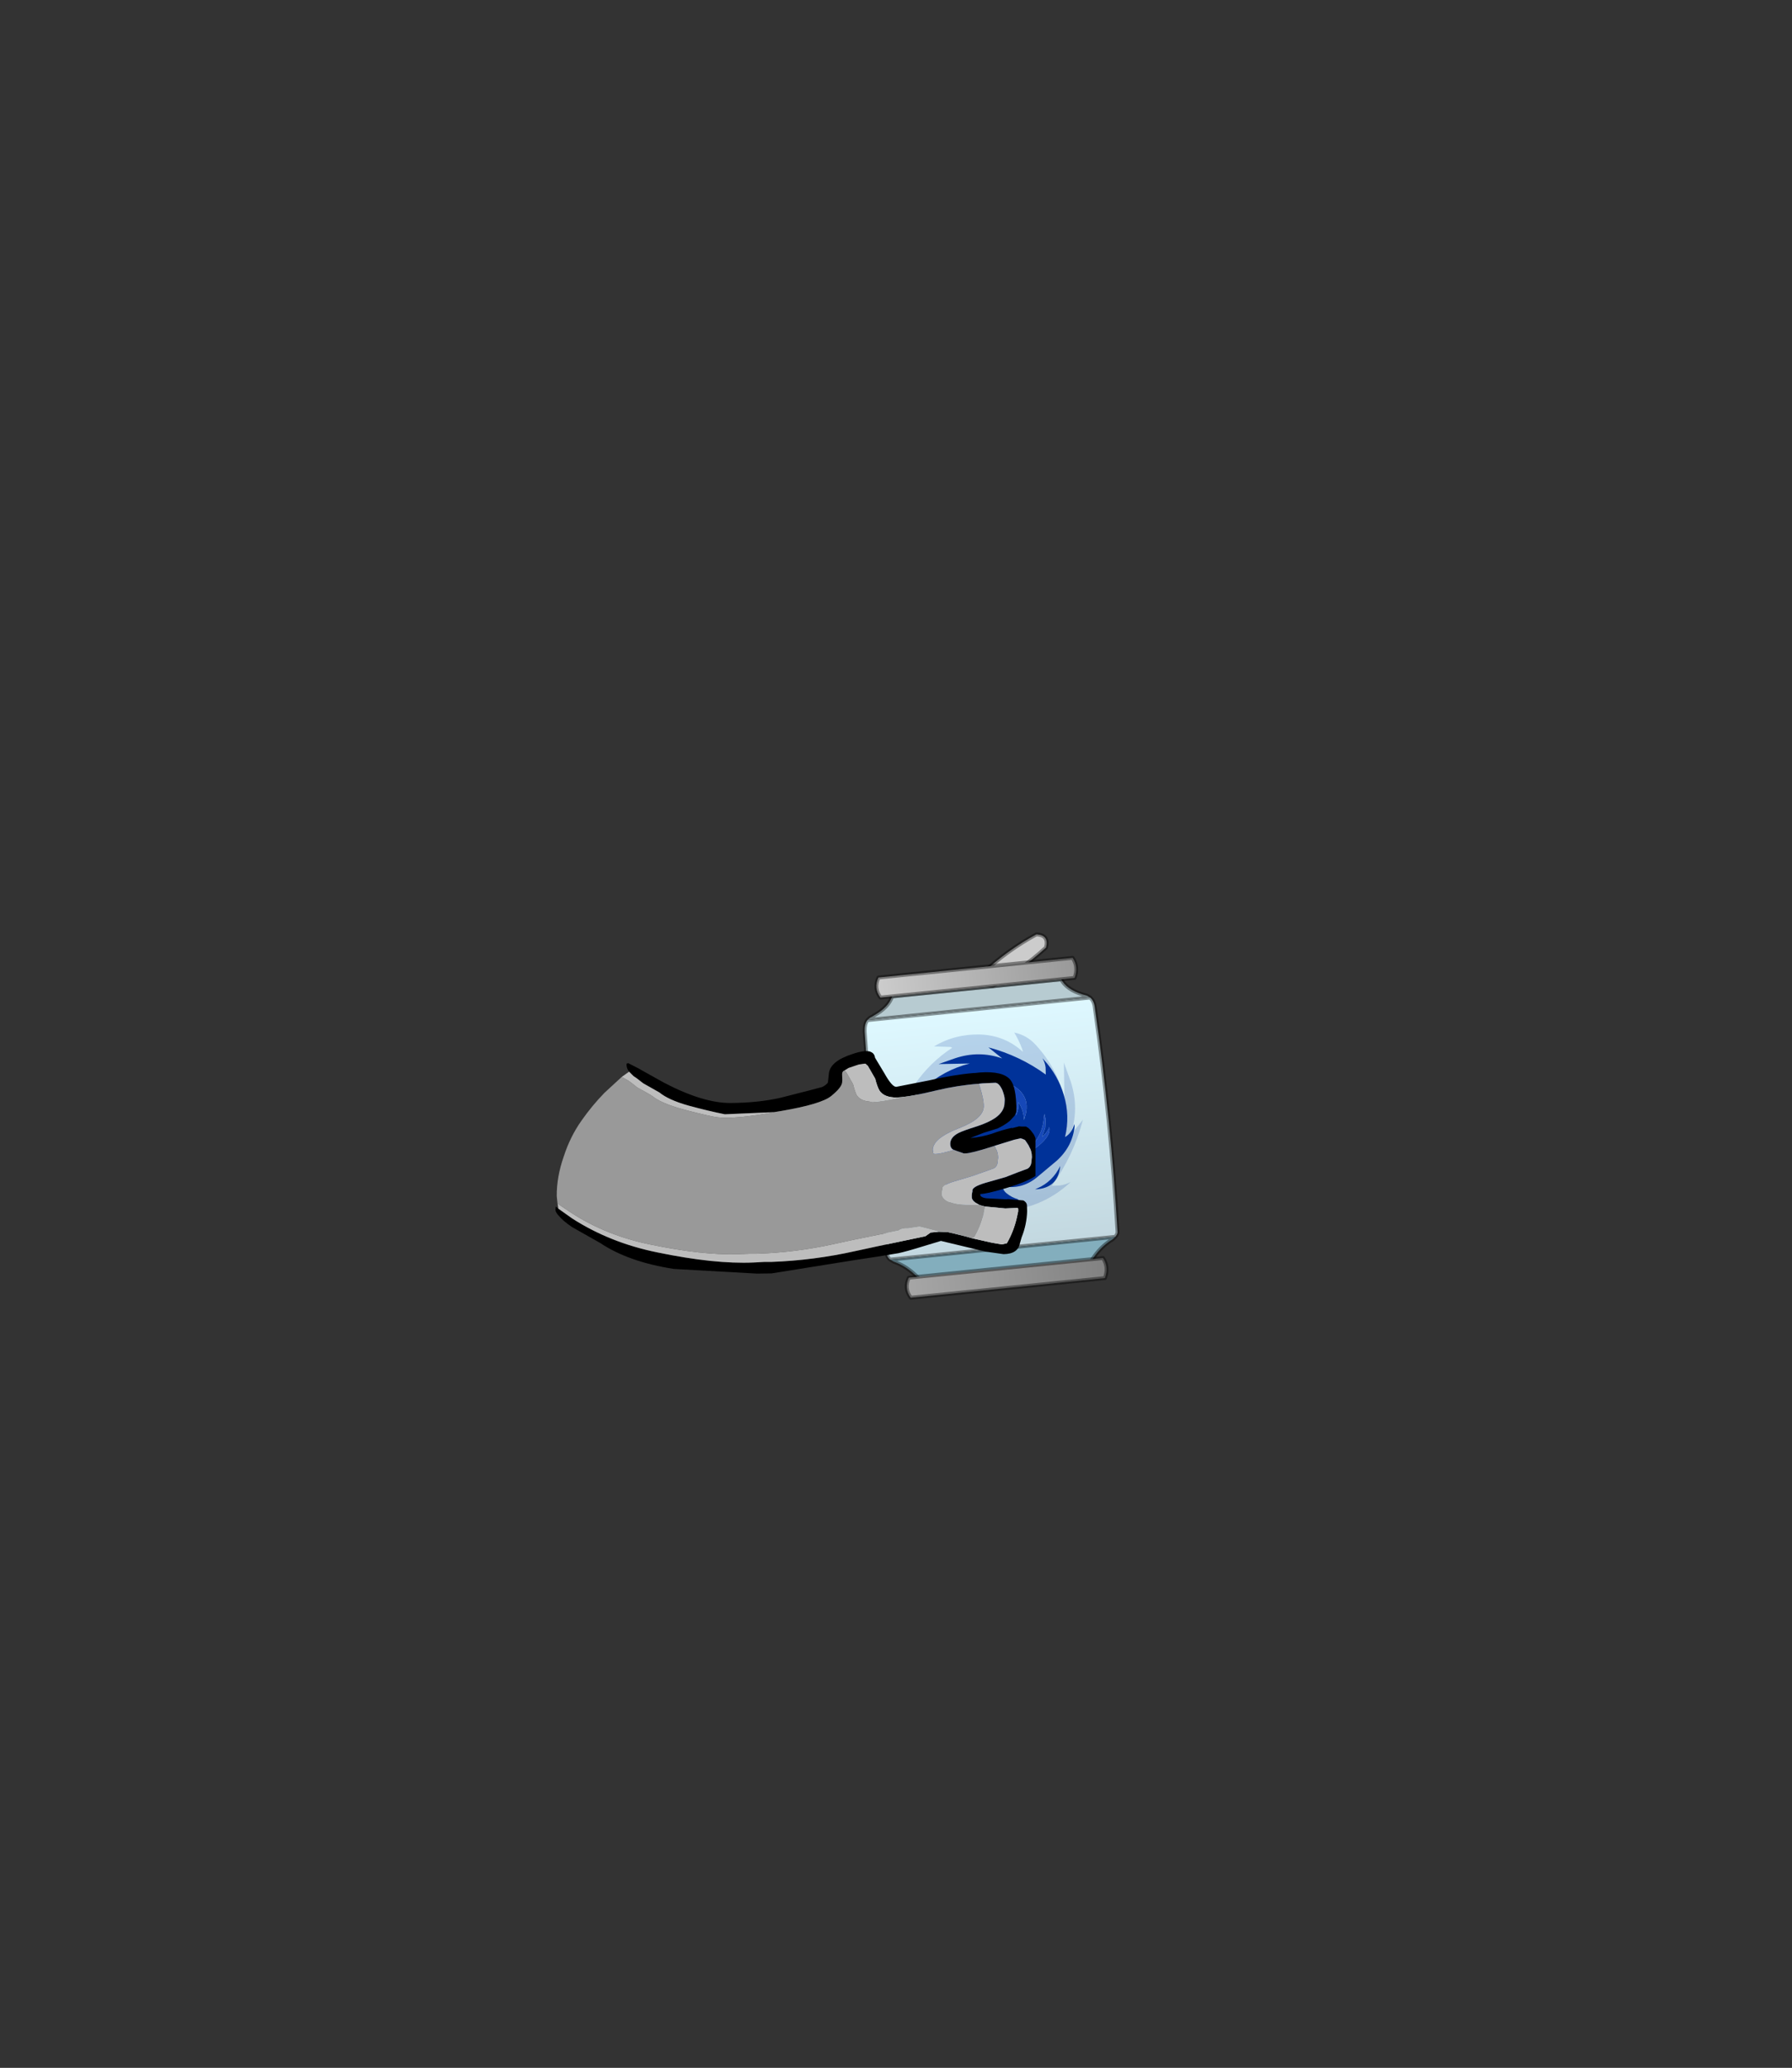 <?xml version="1.0" encoding="UTF-8" standalone="no"?>
<svg xmlns:xlink="http://www.w3.org/1999/xlink" height="531.5px" width="460.6px" xmlns="http://www.w3.org/2000/svg">
  <rect width="100%" height="100%" fill="#333333" stroke="none"/>
  <g transform="matrix(1.0, 0.0, 0.0, 1.0, 193.65, 334.05)">
    <use height="94.4" transform="matrix(1.0, 0.0, 0.0, 1.0, -50.9, -94.4)" width="145.0" xlink:href="#shape0"/>
  </g>
  <defs>
    <g id="shape0" transform="matrix(1.0, 0.0, 0.0, 1.0, 50.9, 94.4)">
      <path d="M86.55 -77.65 Q87.55 -76.8 87.75 -75.1 L87.75 -75.05 Q91.9 -46.25 93.6 -17.3 93.5 -16.7 93.0 -16.15 L35.15 -10.3 Q34.65 -10.7 34.4 -11.3 30.55 -40.05 28.6 -68.95 28.55 -70.85 29.3 -71.85 L86.55 -77.65" fill="url(#gradient0)" fill-rule="evenodd" stroke="none"/>
      <path d="M29.3 -71.85 L29.95 -72.45 30.45 -72.7 31.0 -73.05 Q34.75 -75.15 35.65 -77.95 L79.1 -82.35 Q80.45 -79.75 84.6 -78.45 L85.15 -78.3 85.7 -78.15 86.55 -77.65 29.3 -71.85" fill="#b7cbd1" fill-rule="evenodd" stroke="none"/>
      <path d="M93.0 -16.15 L92.3 -15.5 Q87.75 -12.75 85.25 -6.8 L44.65 -2.7 Q41.05 -8.05 36.0 -9.8 L35.95 -9.85 35.15 -10.3 93.0 -16.15" fill="#83aebd" fill-rule="evenodd" stroke="none"/>
      <path d="M29.3 -71.85 L29.95 -72.45 30.45 -72.7 31.0 -73.05 Q34.75 -75.15 35.65 -77.95 L79.1 -82.35 Q80.45 -79.75 84.6 -78.45 L85.15 -78.3 85.7 -78.15 86.55 -77.65 Q87.55 -76.8 87.75 -75.1 L87.75 -75.05 Q91.9 -46.25 93.6 -17.3 93.5 -16.7 93.0 -16.15 L92.3 -15.5 Q87.75 -12.75 85.25 -6.8 L44.65 -2.7 Q41.05 -8.05 36.0 -9.8 L35.95 -9.85 35.15 -10.3 Q34.65 -10.7 34.4 -11.3 30.55 -40.05 28.6 -68.95 28.55 -70.85 29.3 -71.85 L86.55 -77.65 M35.15 -10.3 L93.0 -16.15" fill="none" stroke="#000000" stroke-linecap="round" stroke-linejoin="round" stroke-opacity="0.4" stroke-width="1.0"/>
      <path d="M75.2 -90.5 Q68.95 -84.8 61.55 -80.65 57.95 -81.15 59.1 -84.05 65.15 -89.75 72.75 -93.9 76.05 -93.7 75.2 -90.5" fill="#cccccc" fill-rule="evenodd" stroke="none"/>
      <path d="M75.2 -90.5 Q68.95 -84.8 61.55 -80.65 57.95 -81.15 59.1 -84.05 65.15 -89.75 72.75 -93.9 76.05 -93.7 75.2 -90.5 Z" fill="none" stroke="#000000" stroke-linecap="round" stroke-linejoin="round" stroke-opacity="0.4" stroke-width="1.0"/>
      <path d="M32.15 -82.8 L82.05 -87.85 Q83.6 -85.55 82.55 -82.7 L32.65 -77.65 Q30.85 -80.1 32.15 -82.8" fill="url(#gradient1)" fill-rule="evenodd" stroke="none"/>
      <path d="M32.15 -82.8 L82.05 -87.85 Q83.6 -85.55 82.55 -82.7 L32.65 -77.65 Q30.85 -80.1 32.15 -82.8 Z" fill="none" stroke="#000000" stroke-linecap="round" stroke-linejoin="round" stroke-opacity="0.4" stroke-width="1.0"/>
      <path d="M39.95 -5.65 L89.85 -10.7 Q91.4 -8.4 90.35 -5.55 L40.45 -0.5 Q38.65 -2.95 39.95 -5.65" fill="url(#gradient2)" fill-rule="evenodd" stroke="none"/>
      <path d="M39.95 -5.65 L89.85 -10.7 Q91.4 -8.4 90.35 -5.55 L40.45 -0.5 Q38.65 -2.95 39.95 -5.65 Z" fill="none" stroke="#000000" stroke-linecap="round" stroke-linejoin="round" stroke-opacity="0.4" stroke-width="1.0"/>
      <path d="M49.4 -50.9 L48.95 -50.45 Q48.0 -49.3 47.4 -47.9 L47.05 -47.2 47.15 -47.9 Q47.65 -50.8 49.35 -53.35 L48.85 -52.9 Q47.15 -51.4 46.35 -49.35 45.7 -47.8 45.6 -46.0 45.4 -43.7 46.3 -41.5 47.25 -39.1 49.15 -37.25 L48.45 -39.3 Q47.45 -42.3 47.75 -45.45 47.95 -48.3 49.4 -50.9 M45.25 -51.4 L44.6 -51.25 Q42.65 -50.5 40.9 -49.4 41.5 -52.25 43.7 -54.3 48.85 -59.0 55.6 -60.7 L47.6 -60.55 51.85 -62.05 Q58.0 -64.1 63.95 -62.0 L60.4 -64.85 Q68.5 -62.7 75.15 -57.85 L75.1 -59.7 Q74.95 -60.95 74.3 -62.05 L74.7 -61.6 Q78.3 -57.65 79.8 -52.55 81.4 -47.25 80.1 -41.8 81.05 -42.35 81.65 -43.25 82.25 -44.1 82.45 -45.15 L82.55 -44.5 Q82.0 -39.35 77.95 -35.7 L72.7 -31.3 Q68.7 -28.15 63.85 -29.2 L64.1 -28.65 Q64.45 -27.85 65.0 -27.4 66.35 -26.25 68.2 -25.75 63.7 -24.05 59.05 -24.7 55.35 -25.15 52.35 -27.25 47.55 -30.6 44.25 -35.6 L44.1 -35.15 Q43.7 -33.35 43.95 -31.45 41.15 -36.25 41.35 -41.85 41.5 -47.4 45.25 -51.4 M74.25 -42.0 L75.0 -44.2 75.1 -46.4 74.8 -47.75 74.5 -45.35 Q74.1 -43.45 73.5 -42.35 72.25 -39.95 70.3 -38.05 L69.25 -37.1 69.05 -36.85 69.3 -37.05 Q70.9 -37.85 72.35 -38.85 76.3 -41.75 76.1 -43.95 L76.05 -44.35 Q75.8 -43.6 75.15 -42.8 L74.35 -41.9 74.25 -42.0 M63.7 -55.6 L65.75 -53.9 Q68.15 -51.0 67.5 -47.3 L67.95 -48.55 Q68.2 -49.65 68.05 -50.8 L68.4 -50.3 Q69.5 -48.35 69.55 -46.15 L70.1 -48.15 Q70.75 -51.8 68.05 -54.1 65.7 -56.05 62.7 -56.1 L63.7 -55.6 M63.65 -31.7 L63.15 -31.7 61.55 -31.85 Q57.05 -32.2 53.3 -34.35 L54.35 -32.95 Q55.65 -31.3 57.8 -31.1 60.9 -30.75 63.65 -31.7 M72.4 -28.35 L72.95 -28.6 Q76.95 -30.35 78.85 -34.35 78.35 -28.6 72.4 -28.35" fill="#003399" fill-rule="evenodd" stroke="none"/>
      <path d="M49.4 -50.9 Q47.95 -48.3 47.75 -45.45 47.45 -42.3 48.45 -39.3 L49.15 -37.25 Q47.25 -39.1 46.3 -41.5 45.4 -43.7 45.6 -46.0 45.7 -47.8 46.35 -49.35 47.15 -51.4 48.85 -52.9 L49.35 -53.35 Q47.65 -50.8 47.15 -47.9 L47.05 -47.2 47.4 -47.9 Q48.0 -49.3 48.95 -50.45 L49.4 -50.9 M63.7 -55.6 L62.7 -56.1 Q65.7 -56.05 68.05 -54.1 70.75 -51.8 70.1 -48.15 L69.55 -46.15 Q69.5 -48.35 68.4 -50.3 L68.05 -50.8 Q68.2 -49.65 67.95 -48.55 L67.5 -47.3 Q68.15 -51.0 65.75 -53.9 L63.7 -55.6 M74.35 -41.9 L75.15 -42.8 Q75.8 -43.6 76.05 -44.35 L76.1 -43.95 Q76.3 -41.75 72.35 -38.85 70.9 -37.85 69.3 -37.05 L69.05 -36.85 69.25 -37.1 70.3 -38.05 Q72.25 -39.95 73.5 -42.35 74.1 -43.45 74.5 -45.35 L74.8 -47.75 75.1 -46.4 75.0 -44.2 74.25 -42.0 74.3 -41.9 74.35 -41.9 M63.65 -31.7 Q60.9 -30.75 57.8 -31.1 55.65 -31.3 54.35 -32.95 L53.3 -34.35 Q57.05 -32.2 61.55 -31.85 L63.15 -31.7 63.65 -31.7" fill="#1a4dbf" fill-rule="evenodd" stroke="none"/>
      <path d="M58.35 -30.3 L58.4 -30.25 58.5 -30.3 58.35 -30.3 M46.4 -65.1 Q51.9 -68.35 58.35 -68.15 64.7 -67.9 69.25 -63.7 L69.1 -64.4 Q68.25 -66.65 67.05 -68.65 70.3 -68.0 72.6 -65.45 78.05 -59.5 79.95 -51.75 L79.8 -60.95 81.55 -56.1 Q83.85 -49.0 81.45 -42.2 L84.7 -46.25 Q82.25 -36.95 76.7 -29.25 L78.8 -29.35 Q80.25 -29.55 81.55 -30.25 L81.0 -29.75 Q76.45 -25.65 70.6 -23.9 64.45 -22.1 58.3 -23.65 58.9 -22.45 59.9 -21.8 60.9 -21.15 62.05 -20.95 L61.35 -20.8 Q55.45 -21.4 51.25 -26.1 L46.25 -32.05 Q42.6 -36.75 43.8 -42.25 L43.1 -42.0 41.7 -40.95 Q40.35 -39.4 39.85 -37.3 37.8 -42.4 38.6 -47.8 39.1 -52.0 41.55 -55.45 45.4 -61.0 51.1 -64.75 L50.65 -64.95 46.4 -65.1" fill="#002f99" fill-opacity="0.173" fill-rule="evenodd" stroke="none"/>
      <path d="M57.95 -55.5 Q52.55 -55.1 47.1 -53.8 40.9 -52.3 38.0 -52.05 L36.9 -51.95 Q33.55 -51.95 32.4 -53.75 31.8 -54.8 31.3 -56.8 L29.75 -59.5 29.4 -60.15 29.35 -60.15 28.85 -60.65 28.5 -60.65 27.1 -60.45 24.45 -59.55 23.4 -58.9 23.1 -58.75 Q22.8 -58.45 22.8 -57.95 L22.85 -56.45 22.8 -55.8 Q22.65 -54.5 20.0 -52.35 17.45 -50.25 7.15 -48.5 L5.3 -48.2 -7.35 -47.65 Q-11.6 -48.5 -16.75 -49.9 -21.85 -51.35 -24.15 -53.25 L-28.3 -55.6 -30.05 -56.95 -30.8 -57.45 -31.95 -58.6 Q-32.7 -59.55 -32.6 -60.65 L-32.2 -60.8 -29.45 -59.4 -28.95 -59.1 -22.95 -55.75 Q-12.9 -50.5 -5.85 -50.55 1.3 -50.6 7.0 -51.9 L14.45 -53.8 17.65 -54.65 Q18.7 -55.15 19.15 -55.8 L19.4 -58.05 19.4 -58.1 Q19.7 -61.3 25.5 -63.15 28.55 -64.2 30.05 -63.75 L30.1 -63.7 Q31.1 -63.35 31.25 -62.2 L33.6 -58.3 Q35.6 -54.7 36.7 -54.7 L45.1 -56.35 Q51.35 -57.8 56.55 -58.25 L56.9 -58.25 58.3 -58.4 Q64.15 -58.8 66.05 -56.5 67.55 -54.65 67.6 -48.9 67.6 -48.05 67.1 -47.25 L66.0 -46.05 65.65 -45.75 Q64.45 -44.8 62.75 -44.0 L59.2 -42.9 55.9 -41.6 55.85 -41.55 Q58.65 -41.8 61.3 -42.65 63.85 -43.6 66.35 -44.15 L66.55 -44.1 67.7 -44.4 67.75 -44.4 68.25 -44.55 68.95 -44.5 70.05 -44.5 70.3 -44.35 70.65 -44.15 71.25 -43.55 72.05 -42.5 72.25 -42.1 72.3 -42.0 72.45 -41.6 72.5 -41.45 72.5 -31.8 Q71.4 -31.05 69.5 -30.25 67.75 -29.5 64.2 -28.45 59.95 -27.2 58.3 -27.15 L58.35 -26.75 Q58.8 -26.0 60.95 -26.0 L64.95 -25.8 65.5 -25.85 69.4 -25.5 Q70.2 -25.05 70.3 -24.35 L70.35 -22.7 Q70.25 -19.3 68.95 -16.05 L68.5 -14.5 Q68.0 -11.75 64.3 -11.7 L59.7 -12.35 55.3 -13.4 48.2 -15.1 43.9 -13.8 Q39.4 -12.4 37.3 -11.95 L31.8 -11.05 26.2 -10.2 4.65 -6.75 0.9 -6.7 -20.45 -7.9 Q-32.1 -9.7 -39.35 -14.55 L-45.45 -18.0 -46.6 -18.65 Q-49.1 -20.35 -50.1 -21.65 -50.85 -22.45 -50.9 -23.15 L-50.8 -23.85 -50.75 -23.9 -50.15 -23.4 -46.55 -20.85 Q-36.8 -14.6 -24.7 -12.15 -10.0 -9.1 0.05 -9.55 L2.8 -9.7 4.6 -9.7 Q15.55 -10.1 26.25 -12.5 L31.8 -13.7 44.2 -16.3 45.55 -17.25 47.65 -17.45 50.0 -17.35 51.75 -16.95 54.75 -16.2 56.15 -15.8 59.9 -14.95 61.25 -14.65 63.85 -14.2 65.15 -14.5 Q66.9 -17.55 67.7 -21.05 L68.05 -22.7 68.05 -23.35 67.95 -23.6 64.75 -23.45 59.5 -23.95 58.6 -24.2 58.1 -24.35 57.05 -24.95 Q56.1 -25.7 56.15 -26.35 56.1 -27.2 56.3 -27.75 L56.3 -28.05 Q56.25 -29.0 59.55 -30.0 L64.8 -31.5 68.15 -32.8 70.45 -33.65 Q71.5 -34.25 71.5 -35.9 L71.6 -36.65 Q71.55 -38.25 70.95 -39.2 L70.75 -39.65 70.15 -40.55 69.8 -41.05 69.0 -41.4 68.85 -41.35 68.8 -41.5 67.0 -41.1 62.0 -39.55 61.4 -39.35 Q55.9 -37.6 54.5 -37.6 L54.05 -37.6 53.8 -37.7 Q52.15 -38.25 51.55 -38.5 L51.2 -38.65 Q50.6 -39.1 50.6 -40.05 50.6 -41.75 52.75 -42.85 53.8 -43.4 57.6 -44.6 60.45 -45.55 62.15 -46.7 64.5 -48.35 64.55 -50.55 L64.6 -51.35 Q64.6 -52.3 64.0 -53.85 63.15 -55.7 62.2 -55.75 L58.9 -55.6 57.95 -55.5" fill="#000000" fill-rule="evenodd" stroke="none"/>
      <path d="M38.0 -52.05 Q40.9 -52.3 47.1 -53.8 52.55 -55.1 57.95 -55.5 L58.15 -54.9 Q59.25 -51.45 59.2 -49.6 59.1 -46.45 52.65 -44.0 46.2 -41.45 46.1 -38.55 L46.25 -37.55 46.3 -37.55 46.55 -37.45 46.95 -37.45 Q48.0 -37.45 51.55 -38.5 52.15 -38.25 53.8 -37.7 L54.05 -37.6 54.5 -37.6 Q55.9 -37.6 61.4 -39.35 L62.0 -39.55 62.1 -39.35 62.25 -38.9 Q62.85 -38.0 62.9 -36.5 L62.8 -35.8 Q62.8 -34.3 61.8 -33.75 L59.7 -33.0 56.5 -31.85 51.65 -30.4 Q48.6 -29.5 48.65 -28.6 L48.65 -28.3 Q48.45 -27.8 48.5 -27.0 48.5 -26.4 49.3 -25.7 50.0 -25.15 50.75 -25.05 52.65 -24.35 56.5 -24.35 L58.1 -24.35 58.6 -24.2 59.5 -23.95 59.5 -23.6 59.2 -22.05 Q58.45 -18.8 56.75 -15.95 L56.15 -15.8 54.75 -16.2 51.75 -16.95 50.0 -17.35 47.65 -17.45 47.15 -17.6 44.35 -18.35 42.7 -18.75 39.7 -18.3 Q38.2 -18.4 37.35 -17.75 L25.8 -15.4 20.7 -14.3 Q10.75 -12.1 0.65 -11.8 L-1.05 -11.8 -3.7 -11.7 Q-13.0 -11.35 -26.6 -14.2 -37.85 -16.5 -46.85 -22.35 L-50.35 -24.7 -50.55 -26.6 Q-50.6 -31.5 -48.75 -36.8 -47.1 -41.9 -44.2 -46.0 -41.55 -49.8 -38.3 -53.15 L-33.85 -57.25 -32.15 -56.3 -31.45 -55.8 -29.8 -54.5 Q-26.7 -52.85 -25.95 -52.3 -23.85 -50.6 -19.05 -49.2 -14.25 -47.85 -10.3 -47.05 -6.45 -46.2 3.15 -47.8 L5.3 -48.2 7.15 -48.5 Q17.45 -50.25 20.0 -52.35 22.65 -54.5 22.8 -55.8 L22.85 -56.45 22.8 -57.95 Q22.8 -58.45 23.1 -58.75 L23.4 -58.9 23.75 -58.55 23.8 -58.55 24.15 -57.95 25.6 -55.4 Q26.05 -53.55 26.55 -52.55 27.6 -50.9 30.7 -50.85 32.8 -50.9 38.0 -52.05" fill="#999999" fill-rule="evenodd" stroke="none"/>
      <path d="M57.95 -55.5 L58.9 -55.6 62.2 -55.75 Q63.15 -55.7 64.0 -53.85 64.6 -52.3 64.6 -51.35 L64.55 -50.55 Q64.5 -48.35 62.15 -46.7 60.45 -45.55 57.6 -44.6 53.8 -43.4 52.75 -42.85 50.6 -41.75 50.6 -40.05 50.6 -39.1 51.2 -38.65 L51.55 -38.5 Q48.0 -37.45 46.95 -37.45 L46.55 -37.45 46.3 -37.55 46.25 -37.55 46.1 -38.55 Q46.2 -41.45 52.65 -44.0 59.1 -46.45 59.2 -49.6 59.25 -51.45 58.15 -54.9 L57.95 -55.5 M62.0 -39.55 L67.0 -41.1 68.8 -41.5 68.85 -41.35 69.0 -41.4 69.8 -41.05 70.15 -40.55 70.75 -39.65 70.95 -39.2 Q71.55 -38.25 71.6 -36.65 L71.5 -35.9 Q71.5 -34.25 70.45 -33.65 L68.15 -32.8 64.8 -31.5 59.55 -30.0 Q56.25 -29.0 56.3 -28.05 L56.3 -27.75 Q56.1 -27.2 56.15 -26.35 56.1 -25.7 57.05 -24.95 L58.1 -24.35 56.5 -24.35 Q52.65 -24.35 50.75 -25.05 50.0 -25.15 49.3 -25.7 48.5 -26.4 48.5 -27.0 48.45 -27.8 48.65 -28.3 L48.65 -28.6 Q48.6 -29.5 51.65 -30.4 L56.5 -31.85 59.7 -33.0 61.8 -33.75 Q62.8 -34.3 62.8 -35.8 L62.9 -36.5 Q62.85 -38.0 62.25 -38.9 L62.1 -39.35 62.0 -39.55 M59.5 -23.95 L64.75 -23.45 67.95 -23.6 68.05 -23.35 68.05 -22.7 67.7 -21.05 Q66.9 -17.55 65.15 -14.5 L63.85 -14.2 61.25 -14.65 59.9 -14.95 56.15 -15.8 56.75 -15.95 Q58.45 -18.8 59.2 -22.05 L59.5 -23.6 59.5 -23.95 M47.65 -17.45 L45.55 -17.25 44.2 -16.3 31.8 -13.7 26.25 -12.5 Q15.55 -10.1 4.6 -9.7 L2.8 -9.7 0.05 -9.55 Q-10.0 -9.1 -24.7 -12.15 -36.8 -14.6 -46.55 -20.85 L-50.15 -23.4 -50.25 -24.2 -50.35 -24.7 -46.85 -22.35 Q-37.85 -16.5 -26.6 -14.2 -13.0 -11.35 -3.7 -11.7 L-1.05 -11.8 0.65 -11.8 Q10.75 -12.1 20.7 -14.3 L25.8 -15.4 37.35 -17.75 Q38.2 -18.4 39.7 -18.3 L42.7 -18.75 44.35 -18.35 47.15 -17.6 47.65 -17.45 M-31.95 -58.6 L-30.8 -57.45 -30.05 -56.95 -28.3 -55.6 -24.15 -53.25 Q-21.85 -51.35 -16.75 -49.9 -11.6 -48.5 -7.35 -47.65 L5.3 -48.2 3.15 -47.8 Q-6.45 -46.2 -10.3 -47.05 -14.25 -47.85 -19.05 -49.2 -23.85 -50.6 -25.95 -52.3 -26.7 -52.85 -29.8 -54.5 L-31.45 -55.8 -32.15 -56.3 -33.85 -57.25 -31.95 -58.6 M23.4 -58.9 L24.45 -59.55 27.1 -60.45 28.5 -60.65 28.85 -60.65 29.35 -60.15 29.4 -60.15 29.75 -59.5 31.3 -56.8 Q31.8 -54.8 32.4 -53.75 33.55 -51.95 36.9 -51.95 L38.0 -52.05 Q32.8 -50.9 30.7 -50.85 27.6 -50.9 26.55 -52.55 26.05 -53.55 25.6 -55.4 L24.15 -57.95 23.8 -58.55 23.75 -58.55 23.4 -58.9" fill="#bdbdbd" fill-rule="evenodd" stroke="none"/>
    </g>
    <linearGradient gradientTransform="matrix(0.004, 0.037, -0.038, 0.004, 61.05, -44.0)" gradientUnits="userSpaceOnUse" id="gradient0" spreadMethod="pad" x1="-819.2" x2="819.2">
      <stop offset="0.0" stop-color="#def8ff"/>
      <stop offset="1.0" stop-color="#c3d8e0"/>
    </linearGradient>
    <linearGradient gradientTransform="matrix(-0.031, 0.003, -3.0E-4, -0.003, 57.3, -82.75)" gradientUnits="userSpaceOnUse" id="gradient1" spreadMethod="pad" x1="-819.2" x2="819.2">
      <stop offset="0.0" stop-color="#999999"/>
      <stop offset="1.0" stop-color="#cccccc"/>
    </linearGradient>
    <linearGradient gradientTransform="matrix(-0.031, 0.003, -3.0E-4, -0.003, 65.1, -5.6)" gradientUnits="userSpaceOnUse" id="gradient2" spreadMethod="pad" x1="-819.2" x2="819.2">
      <stop offset="0.0" stop-color="#828282"/>
      <stop offset="1.0" stop-color="#a6a6a6"/>
    </linearGradient>
  </defs>
</svg>
